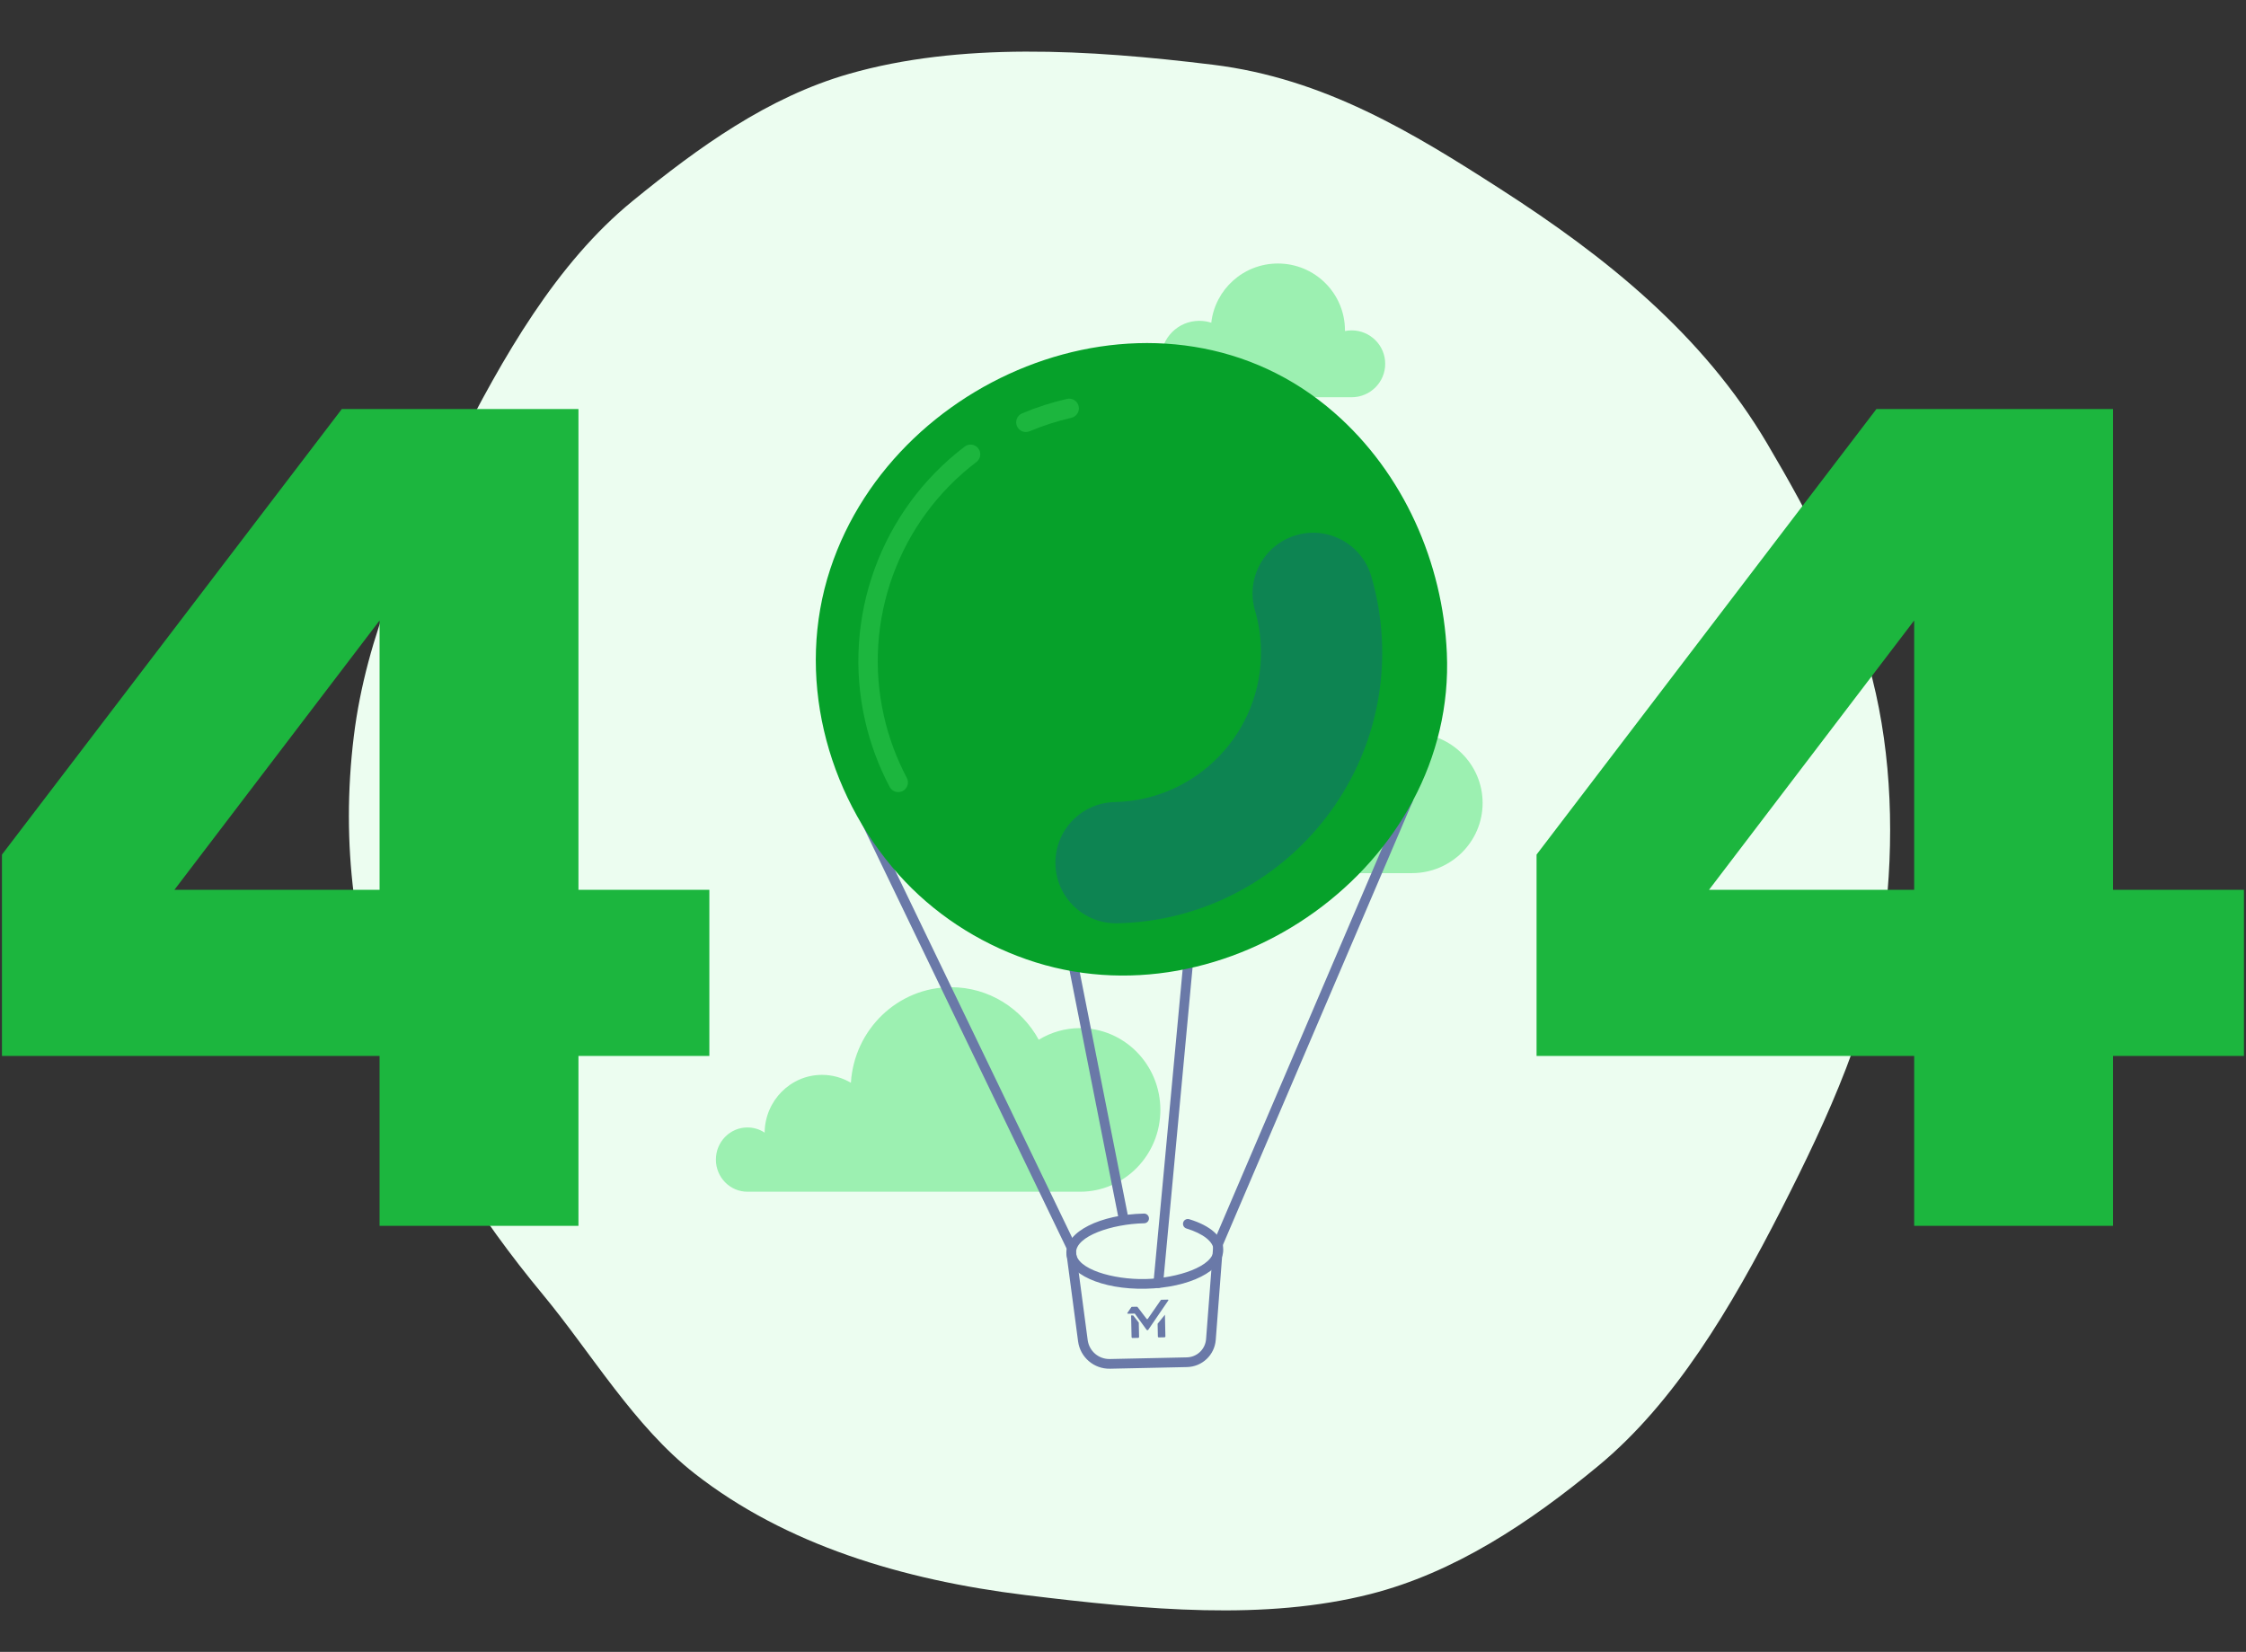 <svg width="571" height="420" viewBox="0 0 571 420" fill="none" xmlns="http://www.w3.org/2000/svg">
<rect x="0" y="0" width="571" height="420" fill="#333333" stroke="none"/>
<path d="M89.957 187.148C83.123 242.881 104.848 289.118 138.049 329.186C150.343 344.033 161.203 362.612 176.602 374.656C199.787 392.792 229.57 401.733 260.647 405.544C291.725 409.354 321.653 412.096 348.431 405.285C369.647 399.876 388.666 387.328 406.371 372.673C425.725 356.649 440.029 332.672 452.935 307.364C464.848 283.99 475.997 259.697 479.043 234.853C481.645 213.632 480.946 192.217 476.031 172.644C470.635 151.087 460.373 131.573 449.26 112.761C432.842 84.956 408.179 65.228 381.328 47.982C359.298 33.816 336.69 19.932 308.352 16.457C276.451 12.546 243.993 10.712 215.852 18.777C195.26 24.685 177.701 37.333 160.819 51.11C141.505 66.887 127.948 90.523 115.659 114.828C103.919 138.022 93.084 161.639 89.957 187.148Z" fill="#ECFDF0"/>
<g opacity="0.4">
<path d="M358.924 186.34C368.864 186.34 376.924 194.32 376.924 204.17C376.924 214.02 368.864 222 358.924 222C353.504 222 335.374 222 329.154 222C315.774 222 304.924 211.25 304.924 198C304.924 184.75 315.774 174 329.154 174C338.954 174 347.394 179.76 351.214 188.06C353.554 186.96 356.164 186.34 358.924 186.34Z" fill="#23DD52"/>
</g>
<g opacity="0.4">
<path d="M304.9 101C299.52 101 295.16 96.65 295.16 91.29C295.16 85.92 299.52 81.57 304.9 81.57C305.96 81.57 306.98 81.74 307.94 82.05C308.91 73.58 316.12 67 324.88 67C334.3 67 341.93 74.61 341.93 84C341.93 84.06 341.93 84.11 341.93 84.17C342.48 84.06 343.05 84 343.63 84C348.34 84 352.16 87.81 352.16 92.5C352.16 97.19 348.34 101 343.63 101C340.46 101 308.41 101 304.9 101Z" fill="#23DD52"/>
</g>
<g opacity="0.4">
<path d="M190.022 303C185.592 303 182.002 299.34 182.002 294.83C182.002 290.32 185.592 286.66 190.022 286.66C191.632 286.66 193.142 287.14 194.392 287.98C194.482 279.85 200.982 273.29 208.972 273.29C211.652 273.29 214.162 274.02 216.322 275.3C217.172 261.74 228.252 251 241.782 251C251.372 251 259.722 256.39 264.082 264.36C267.152 262.48 270.752 261.4 274.592 261.4C285.862 261.4 295.002 270.71 295.002 282.2C295.002 293.69 285.862 303 274.592 303C268.482 303 193.552 303 190.022 303Z" fill="#23DD52"/>
</g>
<path d="M96.5 226.24V157.76L44.34 226.24H96.5ZM0.5 268.48V217.28L86.9 104H147.06V226.24H180.34V268.48H147.06V311.68H96.5V268.48H0.5Z" fill="#1CB63E"/>
<path d="M486.64 226.24V157.76L434.48 226.24H486.64ZM390.64 268.48V217.28L477.04 104H537.2V226.24H570.48V268.48H537.2V311.68H486.64V268.48H390.64Z" fill="#1CB63E"/>
<path d="M296.92 330.435L295.267 330.47C295.2 330.472 295.143 330.511 295.097 330.569L291.814 335.305C291.777 335.363 291.72 335.403 291.653 335.404C291.596 335.405 291.528 335.368 291.489 335.312L289.207 332.321C289.167 332.264 289.109 332.237 289.042 332.238L287.771 332.265C287.714 332.267 287.657 332.296 287.611 332.355L286.619 333.82C286.591 333.858 286.583 333.906 286.603 333.954C286.623 333.992 286.662 334.019 286.7 334.019L287.608 333.999L288.496 333.98L291.501 338.113C291.54 338.169 291.598 338.197 291.665 338.195L291.761 338.193C291.818 338.192 291.884 338.162 291.921 338.104L297.01 330.653C297.038 330.614 297.047 330.556 297.026 330.509C297.006 330.462 296.967 330.434 296.92 330.435ZM288.086 334.448L287.56 334.459L287.677 339.935C287.681 340.078 287.788 340.19 287.922 340.188L289.355 340.157C289.489 340.154 289.592 340.037 289.589 339.894L289.511 336.272L288.086 334.448ZM294.298 336.571L294.367 339.82C294.37 339.944 294.477 340.047 294.611 340.044L296.044 340.014C296.178 340.011 296.281 339.903 296.278 339.779L296.161 334.275L294.298 336.571Z" fill="#6979A8"/>
<path d="M272.335 318.201C271.866 318.211 271.412 317.953 271.192 317.508L214.896 200.701C214.596 200.086 214.857 199.344 215.463 199.054C216.078 198.754 216.82 199.015 217.11 199.631L273.415 316.438C273.706 317.043 273.454 317.785 272.839 318.085C272.678 318.155 272.497 318.197 272.335 318.201Z" fill="#6A79A8"/>
<path d="M289.187 243.494C280.061 243.689 271.035 242.305 262.539 239.332C249.747 234.854 238.342 227.287 229.566 217.446C227.959 215.636 226.408 213.728 224.951 211.78C224.548 211.234 224.655 210.467 225.201 210.054C225.747 209.65 226.524 209.758 226.927 210.304C228.335 212.195 229.847 214.046 231.404 215.801C239.907 225.332 250.953 232.658 263.359 237C279.975 242.821 298.703 242.343 316.094 235.671C332.878 229.231 347.361 217.564 356.873 202.838C357.244 202.266 358.005 202.097 358.577 202.467C359.149 202.837 359.318 203.598 358.948 204.17C349.148 219.342 334.252 231.344 316.975 237.975C307.919 241.448 298.504 243.294 289.187 243.494Z" fill="#6A79A8"/>
<path d="M301.753 347.584L282.202 348.002C278.112 348.09 274.616 345.096 274.079 341.034L271.115 318.669C271.024 318.002 271.498 317.38 272.175 317.289C272.843 317.198 273.465 317.673 273.556 318.35L276.52 340.705C276.896 343.527 279.311 345.597 282.149 345.537L301.7 345.118C304.309 345.062 306.417 343.067 306.62 340.472L308.488 316.072C308.495 315.938 308.53 315.813 308.585 315.688L356.776 203.021C357.04 202.394 357.77 202.101 358.397 202.374C359.015 202.638 359.307 203.359 359.043 203.986L310.925 316.469L309.081 340.658C308.781 344.527 305.633 347.501 301.753 347.584Z" fill="#6A79A8"/>
<path d="M291.252 327.667C280.071 327.907 271.219 323.899 271.104 318.538C270.989 313.177 279.662 308.795 290.843 308.556C291.521 308.541 292.087 309.083 292.102 309.762C292.116 310.44 291.574 311.006 290.895 311.021C282.63 311.198 273.48 314.31 273.569 318.486C273.659 322.662 282.933 325.379 291.199 325.202C299.465 325.025 308.605 321.914 308.515 317.738C308.472 315.693 305.837 313.627 301.631 312.35C300.977 312.153 300.609 311.463 300.805 310.809C301.001 310.155 301.691 309.796 302.346 309.992C307.763 311.635 310.911 314.445 310.981 317.685C311.096 323.046 302.432 327.428 291.252 327.667Z" fill="#6A79A8"/>
<path d="M285.681 311.13C285.098 311.142 284.573 310.733 284.445 310.143L271.688 245.655C271.559 244.988 271.995 244.338 272.661 244.209C273.318 244.08 273.977 244.506 274.107 245.182L286.863 309.661C287.002 310.327 286.566 310.977 285.9 311.106C285.824 311.127 285.757 311.128 285.681 311.13Z" fill="#6A79A8"/>
<path d="M294.498 327.471C294.45 327.472 294.402 327.463 294.354 327.465C293.674 327.403 293.183 326.801 293.245 326.121L300.833 244.677C300.895 243.997 301.496 243.506 302.176 243.568C302.856 243.63 303.347 244.231 303.285 244.911L295.697 326.346C295.635 326.978 295.119 327.458 294.498 327.471Z" fill="#6A79A8"/>
<path d="M367.831 166.005C370.249 220.026 311.531 261.618 260.922 243.896C248.506 239.554 237.22 232.176 228.453 222.344C209.871 201.489 202.231 171.509 211.074 144.685C228.051 93.212 296.586 67.644 339.23 104.934C356.873 120.35 366.816 143.111 367.831 166.005Z" fill="#06A12A"/>
<g opacity="0.3">
<path d="M284.052 234.748C275.548 234.93 268.501 228.178 268.319 219.673C268.136 211.159 274.888 204.112 283.393 203.93C304.339 203.482 321.022 186.059 320.574 165.103C320.501 161.73 319.99 158.395 319.052 155.203C316.669 147.032 321.352 138.471 329.513 136.078C337.683 133.685 346.235 138.368 348.628 146.539C350.32 152.335 351.252 158.357 351.382 164.444C352.194 202.4 321.989 233.936 284.052 234.748Z" fill="#1F41B3"/>
</g>
<path d="M260.859 109.842C259.875 109.863 258.935 109.3 258.532 108.333C258.008 107.083 258.589 105.636 259.849 105.102C263.516 103.552 267.361 102.313 271.271 101.416C272.603 101.12 273.921 101.943 274.227 103.275C274.533 104.607 273.7 105.925 272.369 106.23C268.734 107.063 265.164 108.21 261.763 109.65C261.469 109.771 261.165 109.835 260.859 109.842Z" fill="#1CB63E"/>
<path d="M228.419 201.394C227.52 201.414 226.64 200.935 226.182 200.085C223.382 194.791 221.273 189.128 219.933 183.239C213.962 157.095 223.902 129.741 245.267 113.538C246.349 112.712 247.893 112.927 248.719 114.019C249.536 115.101 249.33 116.644 248.238 117.471C228.417 132.503 219.199 157.882 224.737 182.133C225.982 187.603 227.94 192.867 230.54 197.773C231.178 198.974 230.722 200.466 229.521 201.103C229.162 201.292 228.791 201.386 228.419 201.394Z" fill="#1CB63E"/>
</svg>
